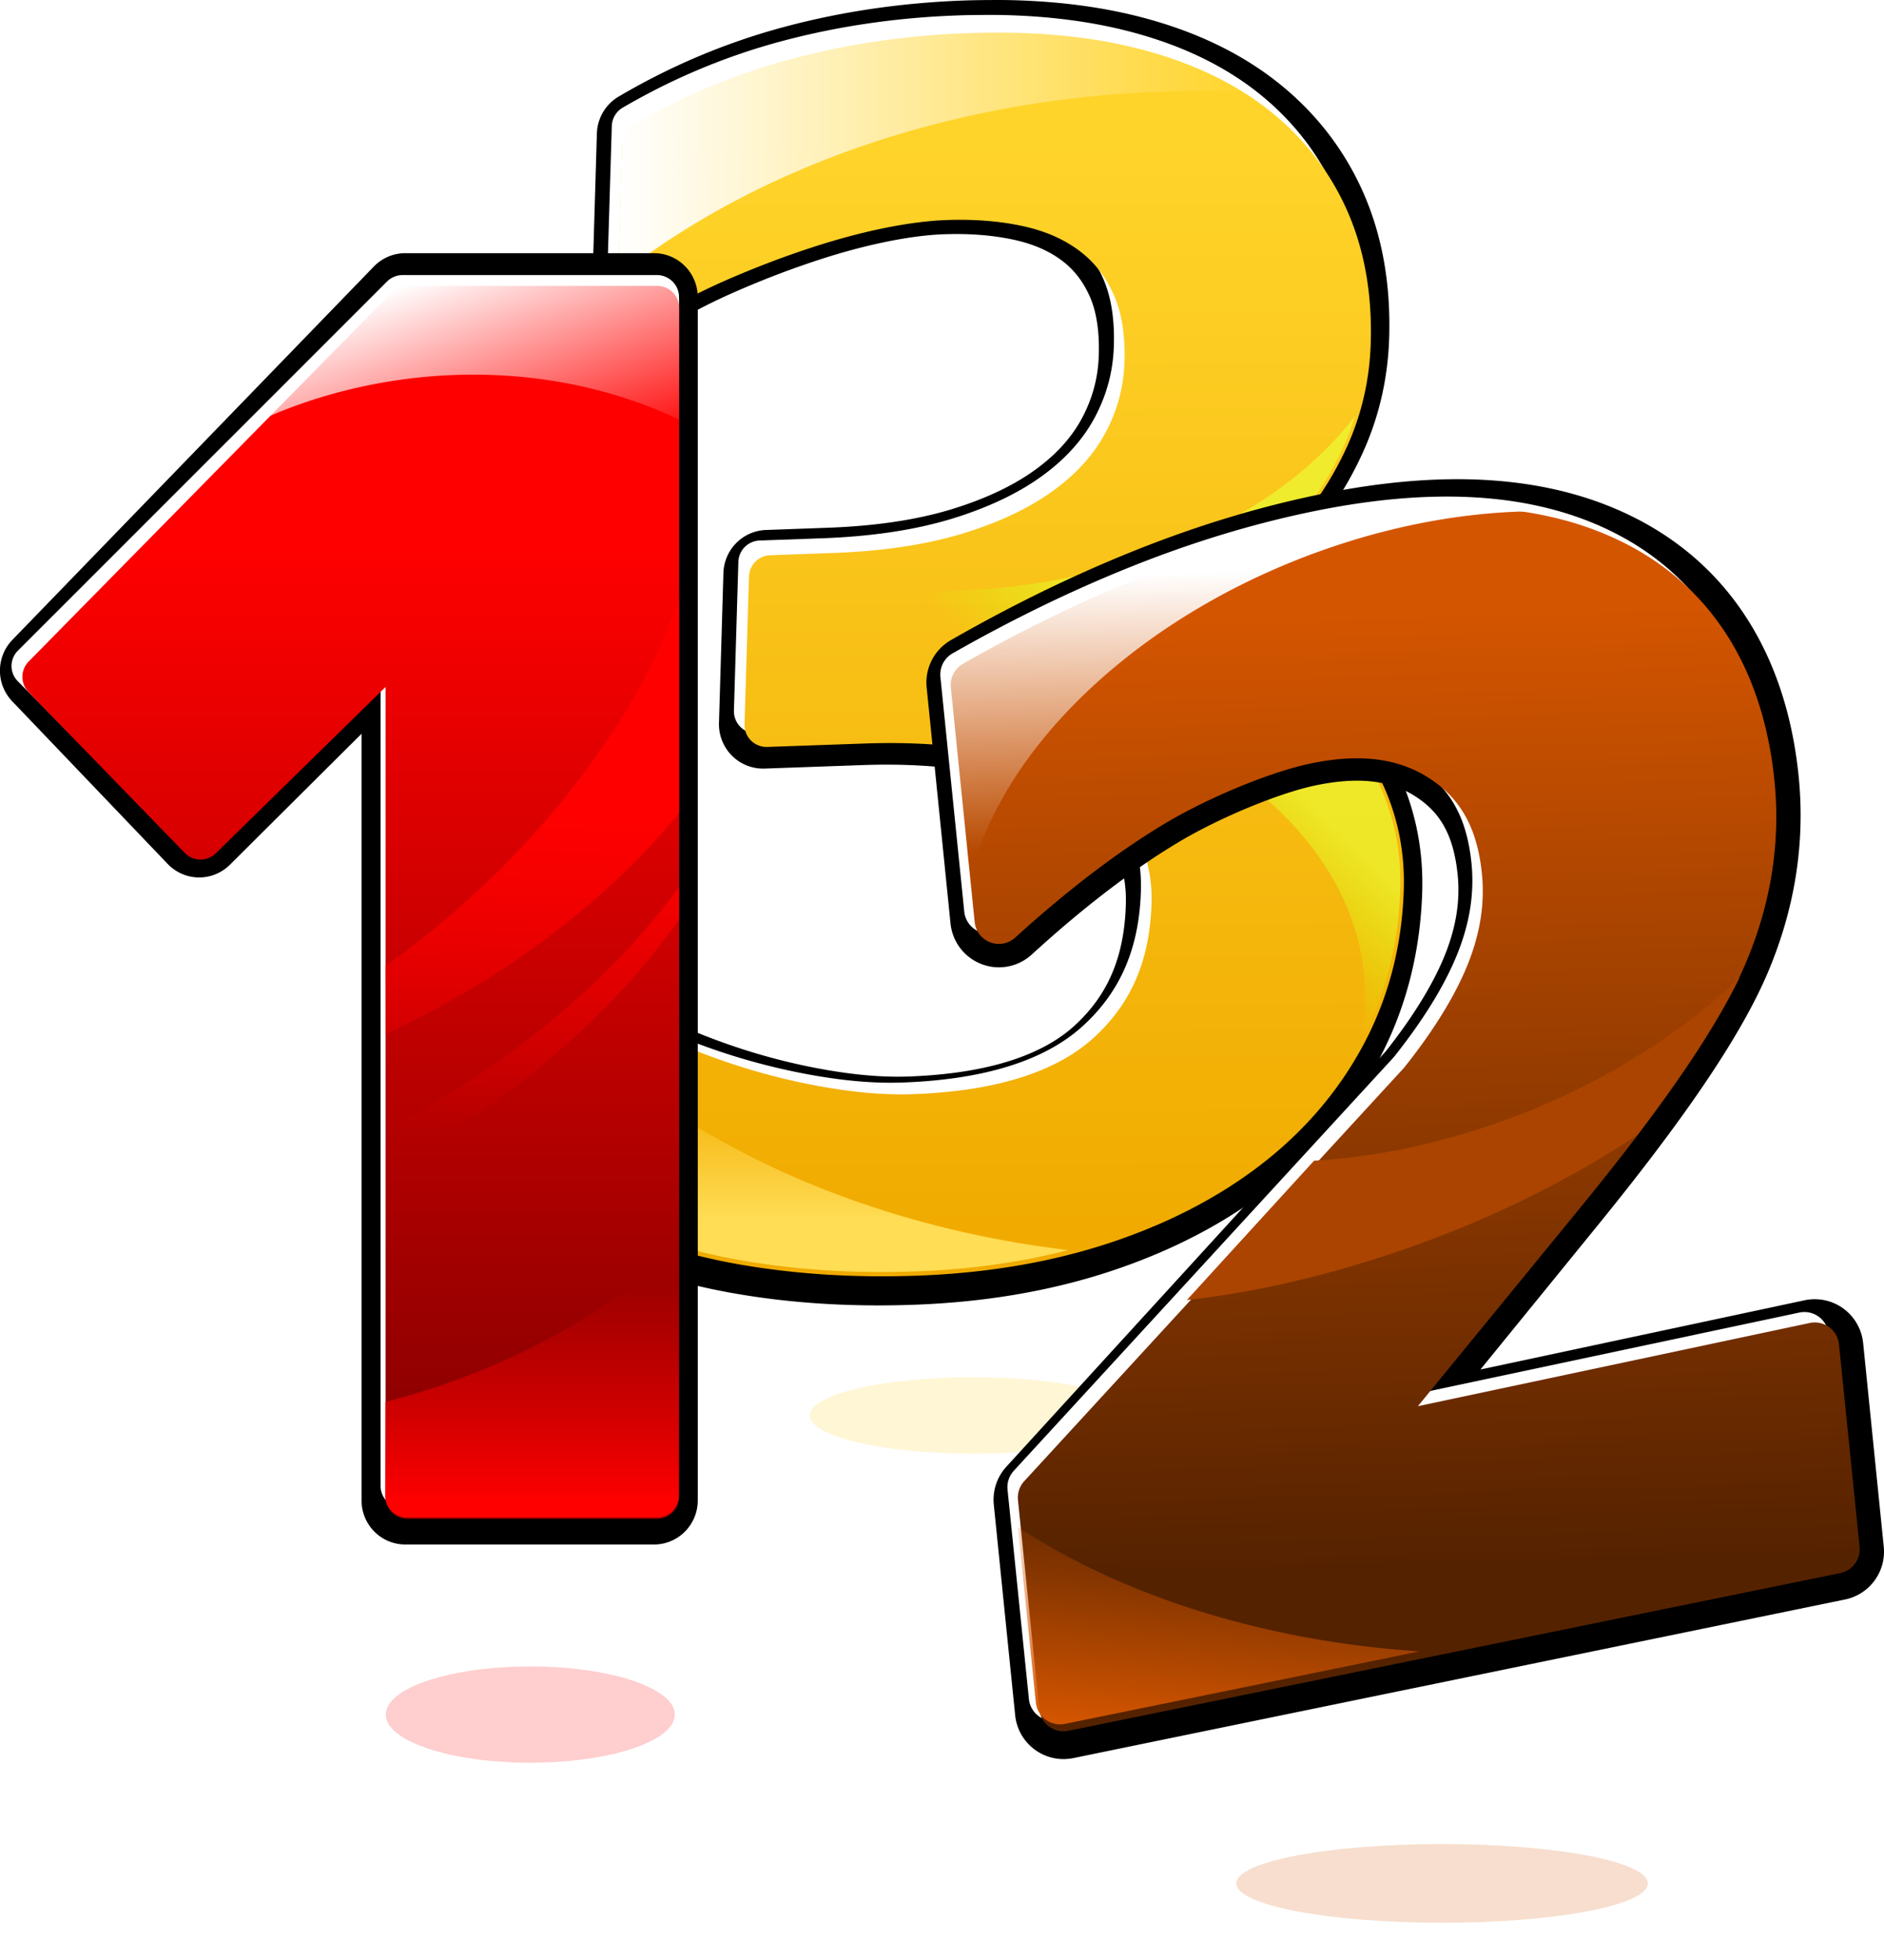 <?xml version="1.0" encoding="UTF-8" standalone="no"?>
<!-- Created with Inkscape (http://www.inkscape.org/) -->

<svg
   xmlns:dc="http://purl.org/dc/elements/1.1/"
   xmlns:cc="http://creativecommons.org/ns#"
   xmlns:rdf="http://www.w3.org/1999/02/22-rdf-syntax-ns#"
   xmlns:svg="http://www.w3.org/2000/svg"
   xmlns="http://www.w3.org/2000/svg"
   xmlns:sodipodi="http://sodipodi.sourceforge.net/DTD/sodipodi-0.dtd"
   xmlns:inkscape="http://www.inkscape.org/namespaces/inkscape"
   width="153.182mm"
   height="159.322mm"
   viewBox="0 0 542.771 564.525"
   id="svg2"
   version="1.1"
   inkscape:version="0.91 r13725"
   sodipodi:docname="categorynumbers.svg">
  <defs
     id="defs4">
    <linearGradient
       inkscape:collect="always"
       x1="135.44"
       y1="675.76"
       gradientTransform="matrix(1.022,0,0,1.022,-6.554,-23.756)"
       x2="313.19"
       gradientUnits="userSpaceOnUse"
       y2="675.76"
       id="linearGradient4049">
      <stop
         offset="0"
         style="stop-color:#ffffff"
         id="stop4045" />
      <stop
         offset="1"
         style="stop-color:#ffffff;stop-opacity:0"
         id="stop4047" />
    </linearGradient>
    <linearGradient
       inkscape:collect="always"
       x1="167"
       y1="977.36"
       gradientTransform="translate(-1,-1)"
       x2="167"
       gradientUnits="userSpaceOnUse"
       y2="939.15"
       id="linearGradient4057">
      <stop
         offset="0"
         style="stop-color:#ffdd55"
         id="stop4053" />
      <stop
         offset="1"
         style="stop-color:#ffdd55;stop-opacity:0"
         id="stop4055" />
    </linearGradient>
    <filter
       inkscape:collect="always"
       id="filter4063">
      <feGaussianBlur
         inkscape:collect="always"
         stdDeviation="1.499"
         id="feGaussianBlur4065" />
    </filter>
    <linearGradient
       inkscape:collect="always"
       x1="280"
       y1="203"
       gradientTransform="matrix(1.022,0,0,1.022,-8.597,591.7)"
       x2="253.82"
       gradientUnits="userSpaceOnUse"
       y2="229.18"
       id="linearGradient4085">
      <stop
         offset="0"
         style="stop-color:#eaff35"
         id="stop4081" />
      <stop
         offset="1"
         style="stop-color:#ccff00;stop-opacity:0"
         id="stop4083" />
    </linearGradient>
    <linearGradient
       inkscape:collect="always"
       x1="240"
       y1="671.36"
       gradientTransform="matrix(1.022,0,0,1.022,-7.575,-23.756)"
       x2="241"
       gradientUnits="userSpaceOnUse"
       y2="979.36"
       id="linearGradient4093">
      <stop
         offset="0"
         style="stop-color:#ffd42a"
         id="stop4089" />
      <stop
         offset="1"
         style="stop-color:#f1ab00"
         id="stop4091" />
    </linearGradient>
    <filter
       inkscape:collect="always"
       x="-0.163"
       y="-0.696"
       width="1.326"
       height="2.392"
       id="filter4097">
      <feGaussianBlur
         inkscape:collect="always"
         stdDeviation="6.38"
         id="feGaussianBlur4099" />
    </filter>
    <filter
       inkscape:collect="always"
       x="-0.181"
       y="-0.488"
       width="1.362"
       height="1.977"
       id="filter3858">
      <feGaussianBlur
         inkscape:collect="always"
         stdDeviation="5.978"
         id="feGaussianBlur3860" />
    </filter>
    <filter
       inkscape:collect="always"
       id="filter3984">
      <feGaussianBlur
         inkscape:collect="always"
         stdDeviation="1.294"
         id="feGaussianBlur3986" />
    </filter>
    <linearGradient
       inkscape:collect="always"
       x1="256"
       y1="59"
       gradientTransform="translate(20,602.36)"
       x2="264"
       gradientUnits="userSpaceOnUse"
       y2="334"
       id="linearGradient3996">
      <stop
         offset="0"
         style="stop-color:#d45500"
         id="stop3898" />
      <stop
         offset="1"
         style="stop-color:#552200"
         id="stop3900" />
    </linearGradient>
    <linearGradient
       inkscape:collect="always"
       x1="190"
       y1="651.36"
       x2="192"
       gradientUnits="userSpaceOnUse"
       y2="730.36"
       id="linearGradient3998">
      <stop
         offset="0"
         style="stop-color:#ffffff"
         id="stop3940" />
      <stop
         offset="1"
         style="stop-color:#ffffff;stop-opacity:0"
         id="stop3942" />
    </linearGradient>
    <linearGradient
       inkscape:collect="always"
       x1="193"
       y1="986.36"
       gradientTransform="translate(-1,-2)"
       x2="199"
       gradientUnits="userSpaceOnUse"
       y2="918.36"
       id="linearGradient4000">
      <stop
         offset="0"
         style="stop-color:#d45500"
         id="stop3978" />
      <stop
         offset="1"
         style="stop-color:#d45500;stop-opacity:0"
         id="stop3980" />
    </linearGradient>
    <linearGradient
       inkscape:collect="always"
       x1="393.62"
       y1="291.56"
       gradientTransform="matrix(1.05,0,0,1.05,-181.29,304.64)"
       x2="416.14"
       gradientUnits="userSpaceOnUse"
       y2="354.22"
       id="linearGradient3809">
      <stop
         offset="0"
         style="stop-color:#ffffff"
         id="stop3805" />
      <stop
         offset="1"
         style="stop-color:#ffffff;stop-opacity:0"
         id="stop3807" />
    </linearGradient>
    <linearGradient
       inkscape:collect="always"
       x1="424.95"
       y1="628.39"
       gradientTransform="translate(-163.41,321.87)"
       x2="424.95"
       gradientUnits="userSpaceOnUse"
       y2="568.53"
       id="linearGradient3817">
      <stop
         offset="0"
         style="stop-color:#ff0000"
         id="stop3813" />
      <stop
         offset="1"
         style="stop-color:#ff0000;stop-opacity:0"
         id="stop3815" />
    </linearGradient>
    <filter
       inkscape:collect="always"
       id="filter3823"
       style="color-interpolation-filters:sRGB">
      <feGaussianBlur
         inkscape:collect="always"
         stdDeviation="1.548"
         id="feGaussianBlur3825" />
    </filter>
    <linearGradient
       inkscape:collect="always"
       x1="431.81"
       y1="437.45"
       gradientTransform="matrix(1.05,0,0,1.05,-181.29,306.64)"
       x2="427.89"
       gradientUnits="userSpaceOnUse"
       y2="528.51"
       id="linearGradient3850">
      <stop
         offset="0"
         style="stop-color:#ff0000"
         id="stop3846" />
      <stop
         offset="1"
         style="stop-color:#ff0000;stop-opacity:0"
         id="stop3848" />
    </linearGradient>
    <linearGradient
       inkscape:collect="always"
       x1="414.18"
       y1="365"
       gradientTransform="matrix(1.05,0,0,1.05,-181.29,306.64)"
       x2="414.18"
       gradientUnits="userSpaceOnUse"
       y2="634.26"
       id="linearGradient3854">
      <stop
         offset="0"
         style="stop-color:#ff0000"
         id="stop3797" />
      <stop
         offset="1"
         style="stop-color:#800000"
         id="stop3799" />
    </linearGradient>
    <filter
       inkscape:collect="always"
       x="-0.181"
       y="-0.488"
       width="1.362"
       height="1.977"
       id="filter3858-9">
      <feGaussianBlur
         inkscape:collect="always"
         stdDeviation="5.978"
         id="feGaussianBlur3860-5" />
    </filter>
  </defs>
  <sodipodi:namedview
     id="base"
     pagecolor="#ffffff"
     bordercolor="#666666"
     borderopacity="1.0"
     inkscape:pageopacity="0.0"
     inkscape:pageshadow="2"
     inkscape:zoom="0.35"
     inkscape:cx="-492.31257"
     inkscape:cy="-226.74101"
     inkscape:document-units="px"
     inkscape:current-layer="layer1"
     showgrid="false"
     fit-margin-top="0"
     fit-margin-left="0"
     fit-margin-right="0"
     fit-margin-bottom="0"
     inkscape:window-width="1855"
     inkscape:window-height="1056"
     inkscape:window-x="65"
     inkscape:window-y="24"
     inkscape:window-maximized="1" />
  <g
     inkscape:label="Layer 1"
     inkscape:groupmode="layer"
     id="layer1"
     transform="translate(35.545,258.904)">
    <g
       transform="translate(10.762,-881.615)"
       inkscape:label="Layer 1"
       id="layer1-3">
      <path
         d="m 238.44,629.09 c -2.22,0.017 -4.46,0.048 -6.735,0.129 -17.389,0.621 -34.111,3.052 -50.178,7.329 -16.152,4.3 -31.642,10.789 -46.38,19.469 a 6.333,6.406 0 0 0 -3.128,5.36 l -1.373,45.815 a 6.333,6.406 0 0 0 9.64,5.65 c 6.876,-4.298 14.173,-8.178 21.897,-11.591 7.821,-3.455 15.565,-6.456 23.238,-9.04 7.654,-2.577 14.933,-4.58 21.801,-6.005 6.881,-1.427 12.934,-2.203 18.131,-2.389 8.124,-0.29 15.473,0.323 22.025,1.776 6.415,1.423 11.681,3.784 16.024,7.038 4.276,3.204 7.531,7.294 9.959,12.624 2.313,5.08 3.503,11.662 3.256,19.889 -0.22,7.31 -1.974,14.068 -5.363,20.567 -3.333,6.392 -8.264,12.042 -15.066,17.08 -6.755,5.003 -15.439,9.254 -26.111,12.559 -10.526,3.261 -23.093,5.195 -37.666,5.715 l -17.811,0.646 a 6.333,6.406 0 0 0 -6.129,6.199 l -1.277,43.199 a 6.333,6.406 0 0 0 6.544,6.587 l 28.058,-1.001 c 13.061,-0.466 24.844,0.299 35.336,2.26 10.48,1.959 19.291,5.051 26.494,9.169 7.162,4.095 12.305,9.027 15.864,14.884 3.484,5.733 5.159,12.376 4.916,20.47 -0.507,16.866 -6.035,29.46 -16.886,39.357 -10.55,9.623 -27.589,15.407 -51.838,16.272 -6.002,0.214 -12.575,-0.157 -19.727,-1.162 -7.187,-1.01 -14.541,-2.525 -22.025,-4.552 -7.462,-2.022 -14.918,-4.569 -22.376,-7.62 -7.422,-3.036 -14.309,-6.466 -20.716,-10.267 a 6.333,6.406 0 0 0 -9.544,5.327 l -1.468,48.204 a 6.333,6.406 0 0 0 3.479,5.908 c 12.713,6.564 27.041,11.192 42.965,13.98 15.863,2.778 32.675,3.829 50.402,3.196 19.995,-0.714 38.462,-3.846 55.318,-9.46 16.804,-5.597 31.494,-13.245 43.986,-23.02 12.512,-9.792 22.422,-21.569 29.558,-35.16 7.176,-13.668 11.032,-28.806 11.523,-45.137 0.317,-10.546 -1.589,-20.65 -5.714,-29.994 -4.112,-9.312 -10.232,-17.574 -18.131,-24.699 -7.877,-7.104 -17.289,-12.961 -28.122,-17.564 -5.089,-2.162 -10.47,-3.97 -16.088,-5.489 3.726,-1.934 7.463,-3.88 10.981,-6.102 9.272,-5.857 17.367,-12.59 24.227,-20.211 6.872,-7.635 12.4,-16.121 16.535,-25.377 4.205,-9.417 6.479,-19.535 6.799,-30.156 0.436,-14.489 -1.866,-27.672 -7.054,-39.293 -5.157,-11.548 -12.903,-21.389 -22.983,-29.284 -10.112,-7.919 -22.45,-13.683 -36.836,-17.402 -10.824,-2.798 -22.712,-4.332 -35.655,-4.649 -2.157,-0.053 -4.356,-0.049 -6.576,-0.032 z"
         inkscape:connector-curvature="0"
         style="fill:#000000;stroke:#000000;stroke-width:12.738;stroke-linejoin:round"
         id="path4007" />
      <path
         d="m 236.4,627.02 c -2.22,0.017 -4.461,0.048 -6.737,0.128 -17.394,0.616 -34.121,3.027 -50.193,7.269 -16.157,4.265 -31.651,10.7 -46.393,19.308 a 6.335,6.353 0 0 0 -3.129,5.315 l -1.373,45.437 a 6.335,6.353 0 0 0 9.643,5.604 c 6.878,-4.263 14.177,-8.11 21.904,-11.495 7.823,-3.427 15.569,-6.403 23.245,-8.966 7.656,-2.556 14.938,-4.543 21.808,-5.956 6.883,-1.415 12.937,-2.185 18.136,-2.369 8.126,-0.287 15.477,0.32 22.031,1.761 6.417,1.411 11.684,3.753 16.029,6.98 4.277,3.178 7.533,7.234 9.962,12.52 2.314,5.038 3.504,11.566 3.257,19.724 -0.22,7.25 -1.974,13.952 -5.364,20.397 -3.334,6.339 -8.266,11.943 -15.071,16.939 -6.757,4.962 -15.443,9.177 -26.118,12.456 -10.529,3.234 -23.099,5.152 -37.677,5.668 l -17.817,0.64 a 6.335,6.353 0 0 0 -6.13,6.148 l -1.277,42.843 a 6.335,6.353 0 0 0 6.545,6.532 l 28.066,-0.993 c 13.064,-0.462 24.851,0.297 35.346,2.241 10.483,1.943 19.296,5.01 26.501,9.094 7.164,4.061 12.308,8.952 15.869,14.761 3.485,5.686 5.16,12.274 4.917,20.301 -0.508,16.727 -6.037,29.217 -16.891,39.033 -10.553,9.543 -27.597,15.28 -51.853,16.138 -6.004,0.213 -12.578,-0.155 -19.732,-1.153 -7.189,-1.002 -14.545,-2.504 -22.031,-4.515 -7.464,-2.005 -14.922,-4.531 -22.383,-7.557 -7.425,-3.011 -14.313,-6.412 -20.722,-10.182 a 6.335,6.353 0 0 0 -9.547,5.283 l -1.469,47.806 a 6.335,6.353 0 0 0 3.48,5.86 c 12.717,6.51 27.049,11.099 42.977,13.865 15.868,2.755 32.684,3.798 50.417,3.17 20.001,-0.708 38.474,-3.814 55.334,-9.382 16.809,-5.551 31.503,-13.136 43.999,-22.83 12.516,-9.711 22.429,-21.391 29.567,-34.87 7.178,-13.555 11.035,-28.568 11.527,-44.764 0.317,-10.459 -1.589,-20.48 -5.715,-29.747 -4.113,-9.235 -10.235,-17.429 -18.136,-24.495 -7.88,-7.046 -17.294,-12.854 -28.13,-17.419 -5.09,-2.144 -10.473,-3.938 -16.092,-5.443 3.727,-1.918 7.465,-3.848 10.984,-6.052 9.275,-5.809 17.372,-12.486 24.234,-20.045 6.874,-7.572 12.404,-15.988 16.539,-25.168 4.207,-9.339 6.481,-19.374 6.801,-29.907 0.436,-14.37 -1.866,-27.444 -7.056,-38.969 -5.158,-11.452 -12.907,-21.213 -22.989,-29.042 -10.115,-7.854 -22.457,-13.57 -36.847,-17.259 -10.827,-2.775 -22.718,-4.296 -35.665,-4.611 -2.158,-0.052 -4.357,-0.049 -6.577,-0.032 z"
         inkscape:connector-curvature="0"
         style="fill:#ffffff"
         id="path4024" />
      <path
         d="m 239.46,632.12 c -2.22,0.017 -4.461,0.047 -6.737,0.127 -17.394,0.612 -34.121,3.01 -50.193,7.227 -16.157,4.24 -31.651,10.639 -46.393,19.199 a 6.335,6.317 0 0 0 -3.129,5.285 l -1.373,45.179 a 6.335,6.317 0 0 0 9.643,5.572 c 6.878,-4.239 14.177,-8.064 21.904,-11.43 7.823,-3.408 15.569,-6.366 23.245,-8.915 7.656,-2.541 14.938,-4.517 21.808,-5.922 6.883,-1.407 12.937,-2.173 18.136,-2.356 8.126,-0.286 15.477,0.319 22.031,1.751 6.417,1.403 11.684,3.732 16.029,6.941 4.277,3.16 7.533,7.193 9.962,12.449 2.314,5.01 3.504,11.501 3.257,19.613 -0.22,7.209 -1.974,13.873 -5.364,20.281 -3.334,6.303 -8.266,11.875 -15.071,16.843 -6.757,4.933 -15.443,9.125 -26.118,12.385 -10.529,3.216 -23.099,5.123 -37.677,5.635 l -17.817,0.637 a 6.335,6.317 0 0 0 -6.13,6.113 l -1.277,42.6 a 6.335,6.317 0 0 0 6.545,6.495 l 28.066,-0.987 c 13.064,-0.46 24.851,0.295 35.346,2.229 10.483,1.932 19.296,4.981 26.501,9.042 7.164,4.038 12.308,8.901 15.869,14.678 3.485,5.654 5.16,12.204 4.917,20.186 -0.508,16.632 -6.037,29.051 -16.891,38.811 -10.553,9.489 -27.597,15.193 -51.853,16.047 -6.004,0.211 -12.578,-0.155 -19.732,-1.146 -7.189,-0.996 -14.545,-2.49 -22.031,-4.489 -7.464,-1.994 -14.922,-4.505 -22.383,-7.514 -7.425,-2.994 -14.313,-6.376 -20.722,-10.125 a 6.335,6.317 0 0 0 -9.547,5.253 l -1.469,47.535 a 6.335,6.317 0 0 0 3.48,5.827 c 12.717,6.473 27.049,11.036 42.977,13.786 15.868,2.739 32.684,3.776 50.417,3.152 20.001,-0.704 38.474,-3.793 55.334,-9.329 16.809,-5.519 31.503,-13.061 43.999,-22.701 12.516,-9.656 22.429,-21.27 29.567,-34.672 7.178,-13.478 11.035,-28.406 11.527,-44.51 0.317,-10.4 -1.589,-20.364 -5.715,-29.578 -4.113,-9.183 -10.235,-17.33 -18.136,-24.357 -7.88,-7.006 -17.294,-12.781 -28.13,-17.32 -5.09,-2.132 -10.473,-3.915 -16.092,-5.413 3.727,-1.907 7.465,-3.826 10.984,-6.018 9.275,-5.776 17.372,-12.415 24.234,-19.931 6.874,-7.529 12.404,-15.897 16.539,-25.025 4.207,-9.286 6.481,-19.264 6.801,-29.737 0.436,-14.288 -1.866,-27.288 -7.056,-38.748 -5.158,-11.388 -12.907,-21.093 -22.989,-28.878 -10.115,-7.809 -22.457,-13.493 -36.847,-17.161 -10.827,-2.759 -22.718,-4.272 -35.665,-4.585 -2.158,-0.052 -4.357,-0.049 -6.577,-0.032 z"
         inkscape:connector-curvature="0"
         style="fill:url(#linearGradient4093)"
         id="path4022" />
      <path
         d="m 239.46,631.1 c -2.22,0.017 -4.461,0.048 -6.737,0.128 -17.394,0.612 -34.121,2.998 -50.193,7.216 -16.157,4.24 -31.651,10.662 -46.393,19.222 a 6.335,6.317 0 0 0 -3.129,5.268 l -1.181,39.369 c 41.865,-32.837 101.46,-53.386 167.63,-53.386 4.694,0 9.361,0.116 13.985,0.319 -9.076,-5.968 -19.681,-10.433 -31.738,-13.506 -10.827,-2.759 -22.718,-4.285 -35.665,-4.598 -2.158,-0.052 -4.357,-0.049 -6.577,-0.032 z"
         inkscape:connector-curvature="0"
         style="fill:url(#linearGradient4049)"
         id="path4041" />
      <path
         transform="matrix(1.022,0,0,1.022,-6.554,-23.756)"
         d="m 126.92,927.67 -1.263,41.209 a 6.111,6.093 0 0 0 3.357,5.636 c 12.267,6.244 26.091,10.622 41.455,13.274 15.306,2.642 31.527,3.651 48.632,3.049 15.313,-0.539 29.704,-2.538 43.119,-6.006 -54.247,-6.459 -101.89,-27.365 -135.3,-57.163 z"
         inkscape:connector-curvature="0"
         style="fill:url(#linearGradient4057);filter:url(#filter4063)"
         id="path4034" />
      <path
         d="m 344.1,742.47 c -22.798,30 -69,50.512 -122.29,50.512 -18.631,0 -36.386,-2.511 -52.588,-7.056 a 6.335,6.317 0 0 0 -0.766,2.81 l -0.958,32.185 c 13.255,-2.88 27.382,-4.438 42.051,-4.438 75.897,0 137.42,41.628 137.42,92.978 0,4.914 -0.575,9.724 -1.66,14.432 0.086,-0.159 0.17,-0.319 0.255,-0.479 7.178,-13.478 11.035,-28.405 11.527,-44.51 0.317,-10.4 -1.589,-20.352 -5.715,-29.567 -4.113,-9.183 -10.235,-17.336 -18.136,-24.362 -7.88,-7.006 -17.294,-12.798 -28.13,-17.338 -5.09,-2.132 -10.473,-3.899 -16.092,-5.396 3.727,-1.907 7.465,-3.843 10.984,-6.035 9.275,-5.776 17.372,-12.408 24.234,-19.924 6.874,-7.529 12.404,-15.904 16.539,-25.033 1.296,-2.862 2.392,-5.793 3.321,-8.781 z"
         inkscape:connector-curvature="0"
         style="opacity:0.66;fill:url(#linearGradient4085)"
         id="path4072" />
      <ellipse
         transform="translate(6,602.36)"
         style="color:#000000;opacity:0.44;fill:#fed026;filter:url(#filter4097)"
         id="path4095"
         cx="228"
         cy="428"
         rx="47"
         ry="11" />
    </g>
    <g
       transform="translate(139.41,-744.966)"
       inkscape:label="Layer 1"
       id="layer1-2">
      <ellipse
         transform="matrix(1.495,0,0,0.772,-394.07,489.7)"
         style="color:#000000;opacity:0.44;fill:#d45500;filter:url(#filter3858)"
         id="path3852"
         cx="424.464"
         cy="697.908"
         rx="39.656"
         ry="14.687" />
      <g
         transform="translate(-36,0)"
         id="g3988">
        <path
           d="m 279.5,631.1 c -12.051,0.107 -25.025,1.691 -38.901,4.651 -16.807,3.585 -33.749,8.826 -50.836,15.712 -17.061,6.876 -34.157,15.232 -51.274,25.045 a 7,7.04 0 0 0 -3.499,6.819 l 6.874,67.97 a 7,7.04 0 0 0 11.686,4.494 c 15.062,-13.758 29.313,-24.659 42.65,-32.744 13.086,-7.932 31.038,-15.234 42.119,-17.597 14.792,-3.155 25.867,-1.477 34.651,4.305 8.804,5.796 13.655,14.237 14.998,27.496 0.851,8.403 -0.396,16.956 -3.937,25.956 -3.555,9.035 -9.679,19.177 -18.435,30.23 l -109.45,119.78 a 7,7.04 0 0 0 -1.812,5.468 l 6.155,60.648 a 7,7.04 0 0 0 8.342,6.191 l 222.37,-45.69 a 7,7.04 0 0 0 5.562,-7.605 l -5.937,-58.637 a 7,7.04 0 0 0 -8.405,-6.191 l -112.89,24.102 45.775,-56.249 c 24.842,-30.474 40.947,-53.949 48.493,-71.646 7.409,-17.377 10.264,-35.277 8.436,-53.326 -3.118,-30.778 -16.828,-54.095 -40.4,-67.247 -14.745,-8.226 -32.251,-12.12 -52.336,-11.941 z"
           inkscape:connector-curvature="0"
           style="fill:#000000;stroke:#000000;stroke-width:14.038;stroke-linejoin:round"
           id="path3867" />
        <path
           d="m 276.5,629.08 c -12.053,0.107 -25.029,1.682 -38.906,4.625 -16.81,3.566 -33.754,8.777 -50.844,15.625 -17.064,6.838 -34.162,15.147 -51.281,24.906 a 7.001,7.001 0 0 0 -3.5,6.781 l 6.875,67.594 a 7.001,7.001 0 0 0 11.688,4.469 c 15.064,-13.682 29.317,-24.522 42.656,-32.562 13.088,-7.888 31.043,-15.149 42.125,-17.5 14.794,-3.137 25.871,-1.469 34.656,4.281 8.806,5.764 13.657,14.158 15,27.344 0.851,8.357 -0.396,16.862 -3.938,25.812 -3.555,8.985 -9.68,19.071 -18.438,30.062 l -109.47,119.12 a 7.001,7.001 0 0 0 -1.812,5.438 l 6.156,60.312 a 7.001,7.001 0 0 0 8.344,6.156 l 222.41,-45.438 a 7.001,7.001 0 0 0 5.562,-7.562 l -5.938,-58.312 a 7.001,7.001 0 0 0 -8.406,-6.156 l -112.91,23.969 45.781,-55.938 c 24.846,-30.305 40.953,-53.651 48.5,-71.25 7.41,-17.281 10.266,-35.082 8.438,-53.031 -3.118,-30.608 -16.83,-53.795 -40.406,-66.875 -14.747,-8.181 -32.256,-12.053 -52.344,-11.875 z"
           inkscape:connector-curvature="0"
           style="fill:#ffffff"
           id="path3908" />
        <path
           d="m 279.5,632.08 c -12.053,0.107 -25.029,1.682 -38.906,4.625 -16.81,3.566 -33.754,8.777 -50.844,15.625 -17.064,6.838 -34.162,15.147 -51.281,24.906 a 7.001,7.001 0 0 0 -3.5,6.781 l 6.875,67.594 a 7.001,7.001 0 0 0 11.688,4.469 c 15.064,-13.682 29.317,-24.522 42.656,-32.562 13.088,-7.888 31.043,-15.149 42.125,-17.5 14.794,-3.137 25.871,-1.469 34.656,4.281 8.806,5.764 13.657,14.158 15,27.344 0.851,8.357 -0.396,16.862 -3.938,25.812 -3.555,8.985 -9.68,19.071 -18.438,30.062 l -109.47,119.12 a 7.001,7.001 0 0 0 -1.812,5.438 l 6.156,60.312 a 7.001,7.001 0 0 0 8.344,6.156 l 222.41,-45.438 a 7.001,7.001 0 0 0 5.562,-7.562 l -5.938,-58.312 a 7.001,7.001 0 0 0 -8.406,-6.156 l -112.91,23.969 45.781,-55.938 c 24.846,-30.305 40.953,-53.651 48.5,-71.25 7.41,-17.281 10.266,-35.082 8.438,-53.031 -3.118,-30.608 -16.83,-53.795 -40.406,-66.875 -14.747,-8.181 -32.256,-12.053 -52.344,-11.875 z"
           inkscape:connector-curvature="0"
           style="fill:url(#linearGradient3996)"
           id="path3894" />
        <path
           inkscape:connector-curvature="0"
           style="fill:url(#linearGradient3998)"
           d="m 278.5,631.11 c -12.051,0.107 -25.031,1.665 -38.906,4.625 -16.807,3.585 -33.756,8.833 -50.844,15.719 -17.061,6.876 -34.133,15.249 -51.25,25.062 a 7,7.04 0 0 0 -3.5,6.812 l 5.938,58.781 c 7.664,-39.443 49.353,-80.059 105.91,-98.875 19.965,-6.642 39.612,-9.827 57.781,-9.938 -7.859,-1.537 -16.241,-2.267 -25.125,-2.188 z"
           id="path3936" />
        <path
           inkscape:connector-curvature="0"
           style="color:#000000;fill:#aa4400"
           d="m 362.22,767.56 c -18.77,17.979 -43.939,33.315 -72.979,42.977 -16.996,5.655 -33.777,8.869 -49.623,9.811 l -36.648,40.129 c 14.674,-1.629 30.549,-4.811 47.123,-9.652 31.156,-9.102 59.832,-22.613 82.695,-37.914 13.532,-17.874 23.313,-32.896 29.432,-45.351 z"
           id="path3917" />
        <path
           inkscape:connector-curvature="0"
           style="fill:url(#linearGradient4000);filter:url(#filter3984)"
           d="m 154.31,925.86 5.156,50.531 a 7.001,7.001 0 0 0 8.344,6.156 l 102.16,-20.875 c -45.29,-3.03 -85.78,-16.19 -115.66,-35.82 z"
           id="path3968" />
      </g>
    </g>
    <g
       transform="translate(-138.036,-792.44)"
       inkscape:label="Layer 1"
       id="layer1-23">
      <path
         d="m 219.24,612.78 a 6.275,6.377 0 0 0 -4.477,1.893 l -104.15,107.53 a 6.275,6.377 0 0 0 -0.033,8.933 l 44.806,46.857 a 6.275,6.377 0 0 0 8.889,0.1 l 48.695,-48.451 0,236.01 a 6.275,6.377 0 0 0 6.275,6.376 l 71.67,0 a 6.275,6.377 0 0 0 6.275,-6.376 l 0,-346.5 a 6.275,6.377 0 0 0 -6.275,-6.376 l -71.67,0 z"
         inkscape:connector-curvature="0"
         style="color:#000000;fill:#000000;stroke:#000000;stroke-width:12.65;stroke-linecap:round;stroke-linejoin:round"
         id="rect2992" />
      <path
         d="m 218.55,612.75 a 6.406,6.303 0 0 0 -4.57,1.871 l -106.32,106.29 a 6.406,6.303 0 0 0 -0.033,8.83 l 45.736,46.315 a 6.406,6.303 0 0 0 9.074,0.098 l 49.706,-47.891 0,233.28 a 6.406,6.303 0 0 0 6.405,6.302 l 73.157,0 a 6.406,6.303 0 0 0 6.405,-6.302 l 0,-342.49 a 6.406,6.303 0 0 0 -6.405,-6.302 l -73.157,0 z"
         inkscape:connector-curvature="0"
         style="color:#000000;fill:#ffffff"
         id="path3781" />
      <path
         d="m 219.87,615.88 a 6.303,6.303 0 0 0 -4.497,1.871 l -104.61,106.29 a 6.303,6.303 0 0 0 -0.033,8.83 l 45.002,46.315 a 6.303,6.303 0 0 0 8.928,0.098 l 48.908,-47.891 0,233.28 a 6.303,6.303 0 0 0 6.302,6.302 l 71.984,0 a 6.303,6.303 0 0 0 6.302,-6.302 l 0,-342.49 a 6.303,6.303 0 0 0 -6.302,-6.302 l -71.984,0 z"
         inkscape:connector-curvature="0"
         style="color:#000000;fill:url(#linearGradient3854)"
         id="path3779" />
      <path
         d="m 219.86,613.87 a 6.303,6.303 0 0 0 -4.497,1.871 l -38.437,39.061 c 9.587,-4.418 20.072,-7.894 31.249,-10.208 32.305,-6.69 64.353,-2.45 89.971,9.815 l 0,-34.236 a 6.303,6.303 0 0 0 -6.302,-6.302 l -71.984,0 z"
         inkscape:connector-curvature="0"
         style="color:#000000;fill:url(#linearGradient3809)"
         id="path3793" />
      <path
         transform="matrix(1.05,0,0,1.05,-9.644,-31.45)"
         d="m 293.03,880.06 c -20.953,19.435 -48.733,34.361 -80.531,42.562 l 0,25.719 a 6.001,6.001 0 0 0 6,6 l 68.531,0 a 6.001,6.001 0 0 0 6,-6 l 0,-68.281 z"
         inkscape:connector-curvature="0"
         style="color:#000000;fill:url(#linearGradient3817);filter:url(#filter3823)"
         id="path3783" />
      <path
         d="m 298.14,705.88 c -9.9,29.017 -31.653,60.899 -62.662,88.396 -7.166,6.355 -14.507,12.166 -21.927,17.463 l 0,19.662 c 4.655,-2.17 9.31,-4.492 13.95,-6.992 29.525,-15.901 53.814,-35.976 70.638,-56.819 l 0,-61.71 z m 0,83.078 c -15.562,21.388 -38.306,42.389 -66.338,59.675 -6.05,3.731 -12.146,7.149 -18.25,10.274 l 0,11.259 c 5.38,-2.816 10.75,-5.836 16.084,-9.125 29.377,-18.115 52.931,-40.315 68.504,-62.76 l 0,-9.322 z"
         inkscape:connector-curvature="0"
         style="color:#000000;fill:url(#linearGradient3850)"
         id="path3827" />
      <ellipse
         transform="matrix(1.05,0,0,0.944,-190.43,368.51)"
         style="color:#000000;opacity:0.44;fill:#ff0000;filter:url(#filter3858-9)"
         id="path3852-9"
         cx="424.464"
         cy="697.908"
         rx="39.656"
         ry="14.687" />
    </g>
  </g>
</svg>
